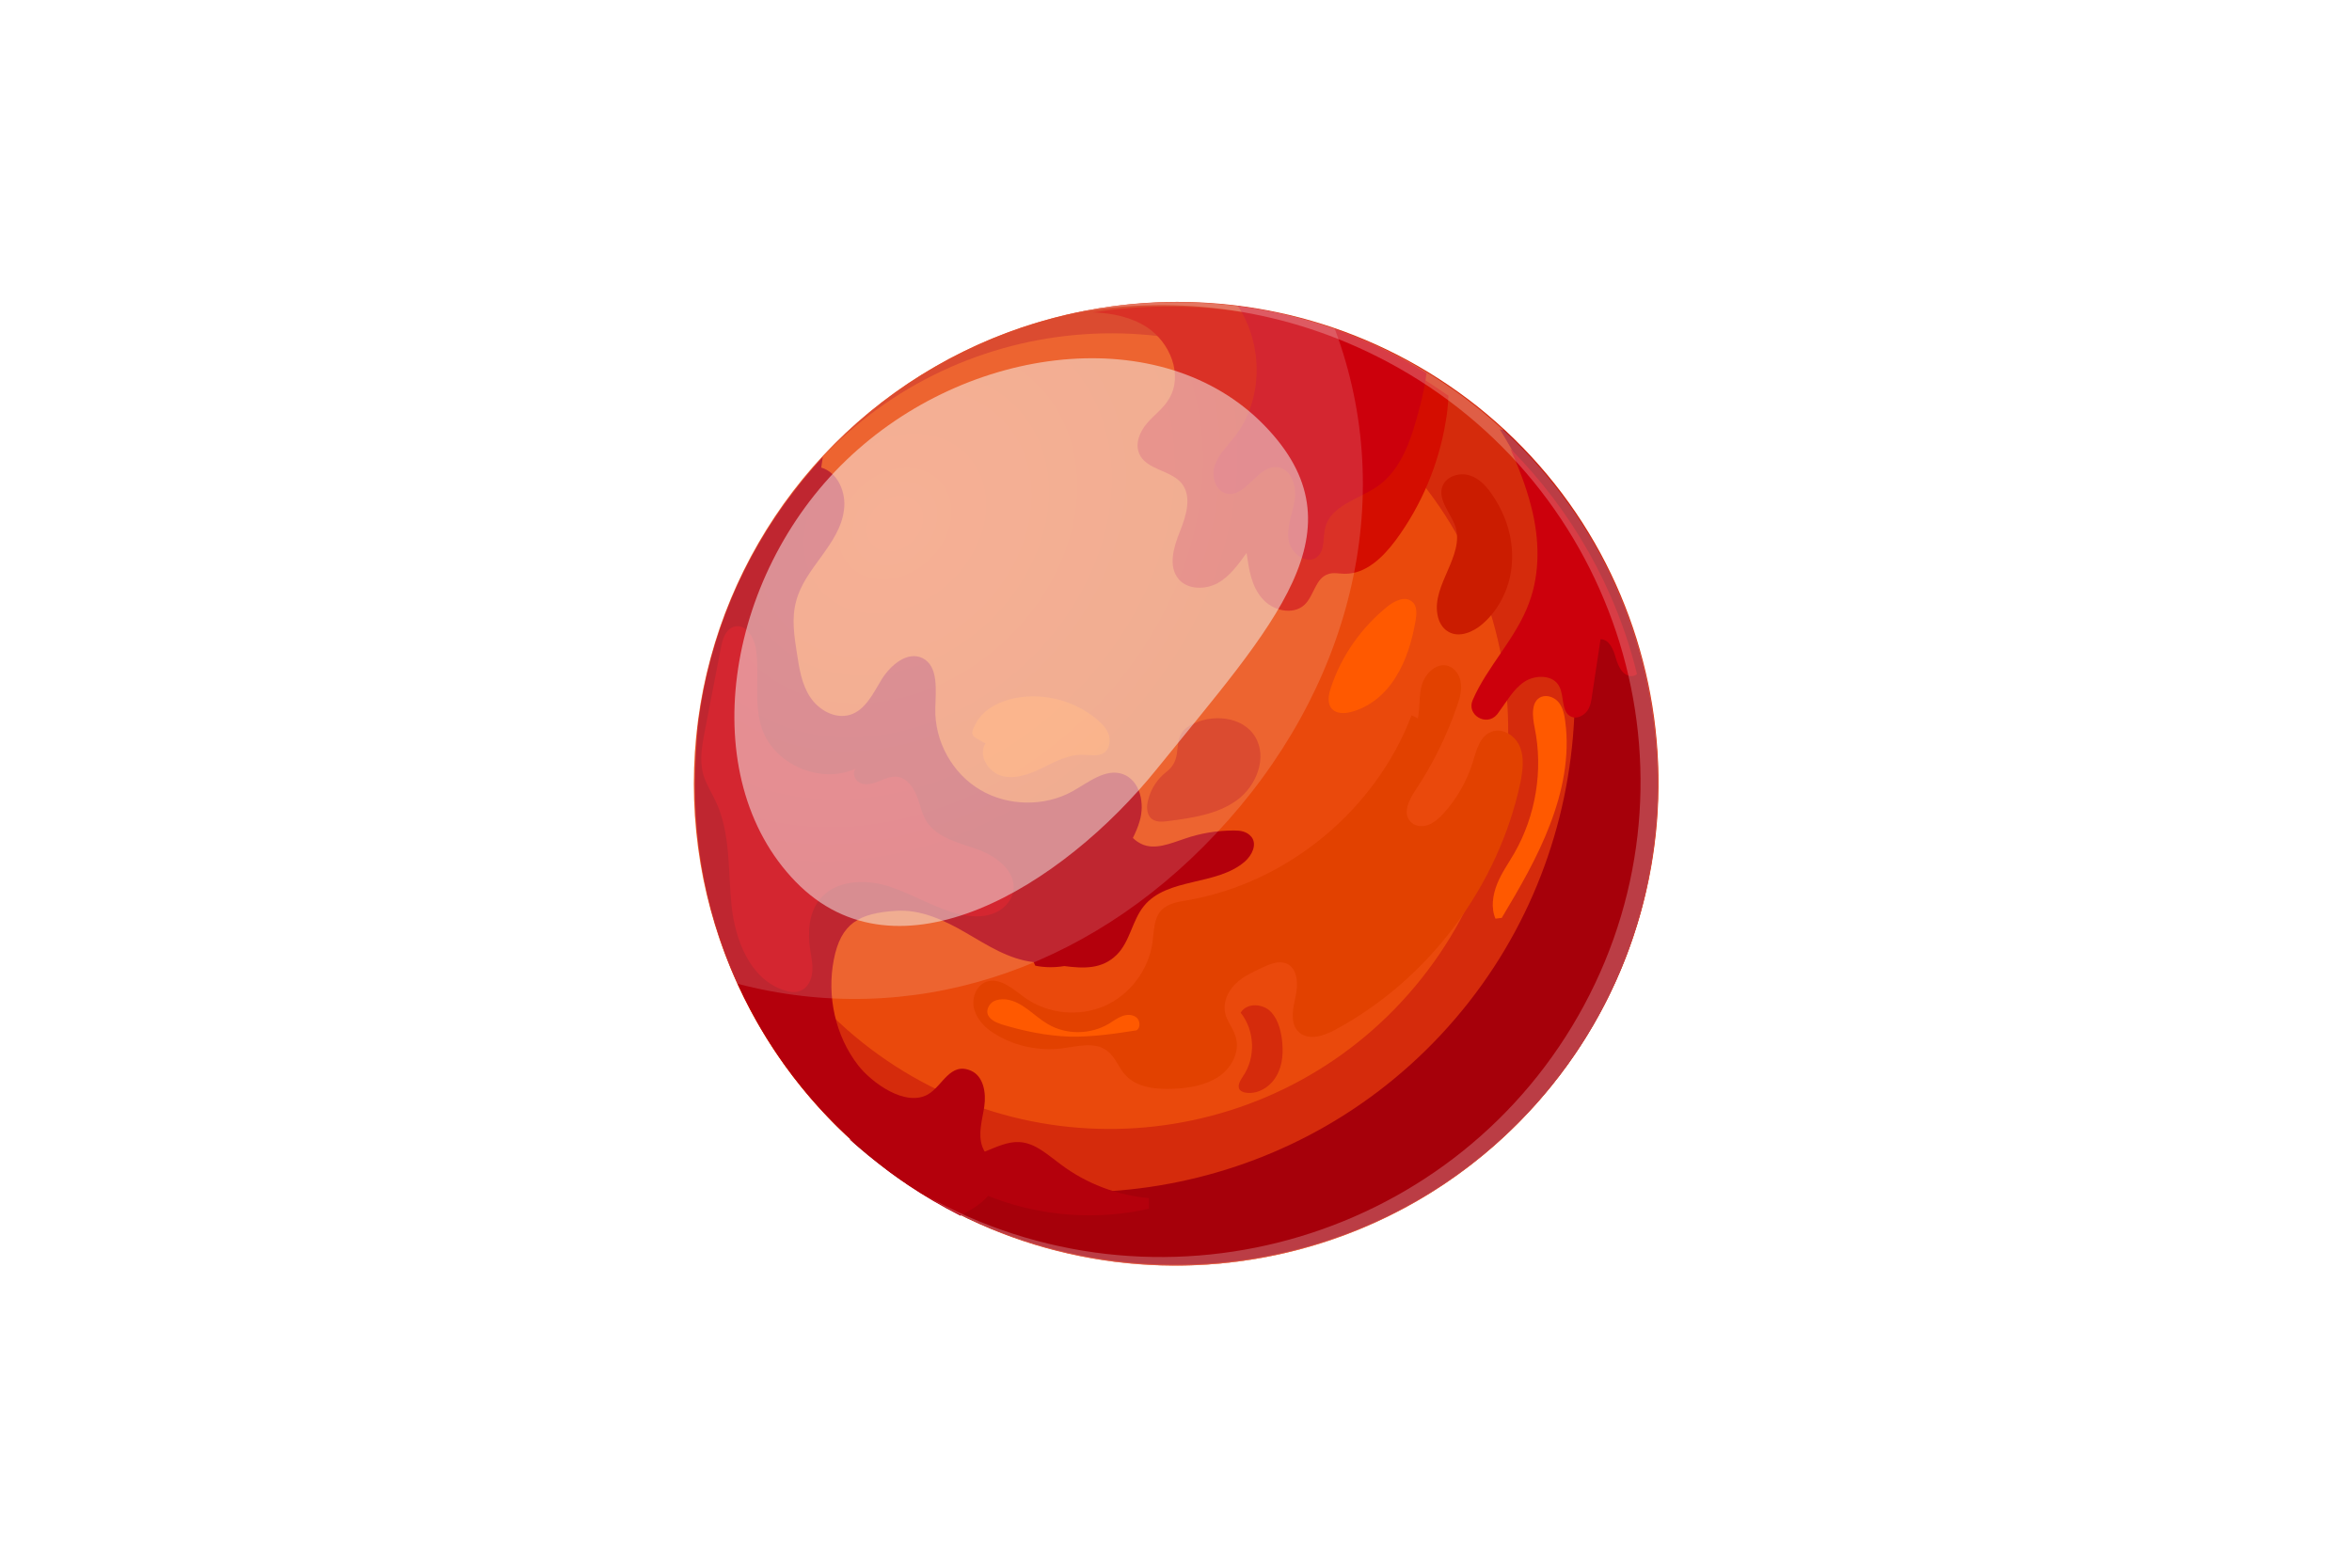 <?xml version="1.0" encoding="utf-8"?>
<!-- Generator: Adobe Illustrator 27.8.0, SVG Export Plug-In . SVG Version: 6.00 Build 0)  -->
<svg version="1.1" id="Layer_2_00000002371606707390925540000002678085774894271647_"
	 xmlns="http://www.w3.org/2000/svg" xmlns:xlink="http://www.w3.org/1999/xlink" x="0px" y="0px" viewBox="0 0 600 400"
	 style="enable-background:new 0 0 600 400;" xml:space="preserve">
<style type="text/css">
	.st0{fill:#EA490C;}
	.st1{fill:#D52B0C;}
	.st2{fill:#A6000A;}
	.st3{fill:#B4000C;}
	.st4{fill:#CC000C;}
	.st5{fill:#D40D00;}
	.st6{fill:#CB1C00;}
	.st7{fill:#E24100;}
	.st8{fill:#FF5900;}
	.st9{opacity:0.15;fill:#FFFFFF;enable-background:new    ;}
	.st10{filter:url(#Adobe_OpacityMaskFilter);}
	.st11{clip-path:url(#SVGID_00000011018230882405139670000005599322048482403213_);}
	
		.st12{clip-path:url(#SVGID_00000128467449897644445550000006718241309397654696_);fill:url(#SVGID_00000041282120078847624010000014748985140976284592_);}
	.st13{mask:url(#SVGID_1_);fill:url(#SVGID_00000021803550506906211030000011629751801012830609_);}
	.st14{opacity:0.49;fill:url(#SVGID_00000142149486908006249850000006952222839931762832_);enable-background:new    ;}
	.st15{opacity:0.24;fill:#FFFFFF;enable-background:new    ;}
</style>
<g>
	<ellipse class="st0" cx="300" cy="200" rx="123" ry="122.9"/>
	<path class="st1" d="M207.3,119.4c35.6-40.3,96.8-46.1,139.3-12.3c43.8,34.9,50.9,98.7,16,142.6S263.8,300.9,220,266
		c-42.4-33.8-50.5-94.8-19.1-138.4c-38.7,53-29.2,127.4,22.5,168.6c53.1,42.3,130.5,33.4,172.8-19.7
		c42.4-53.2,33.7-130.5-19.3-172.8C325,62.6,250.3,69.9,207.3,119.4z"/>
	<path class="st2" d="M367.5,264.1c-39.6,42.3-101.5,51.2-150.9,26.5c49.7,45.1,126.9,42.5,173.1-6.6
		c46.6-49.4,43.7-127.9-5.9-174.1c-0.5-0.5-0.8,0-1.3-0.5C412,156.4,408,220.8,367.5,264.1z"/>
	<path class="st3" d="M314.8,211.9c-4.3,0-8.6,0.7-12.6,2.1c-3.6,1.2-7.7,3-11.1,1.3c-0.8-0.4-1.5-0.9-2.1-1.5
		c0.7-1.4,1.3-2.8,1.7-4.2c1.4-4.5,0.2-10.5-4.3-12.1c-4.4-1.5-8.7,2.1-12.8,4.4c-7.2,4-16.6,3.8-23.6-0.4
		c-7.1-4.2-11.6-12.4-11.4-20.7c0.1-4.7,0.9-10.8-3.3-12.9c-3.8-1.8-8,1.7-10.3,5.3c-2.2,3.6-4.2,8-8.2,9.2
		c-3.8,1.1-7.9-1.2-10.1-4.5c-2.2-3.3-2.8-7.3-3.4-11.2c-0.7-4.4-1.4-9-0.2-13.3c1.1-4.3,3.9-7.9,6.5-11.5s5.2-7.4,5.7-11.8
		c0.6-4.4-1.5-9.5-5.8-10.8l0.4-2.7c-17.2,18.6-28.8,42.4-31.9,68.9c-0.4,5-0.7,10.1-0.7,15.2c0,38.7,18.1,73.1,46.2,95.6
		c0.4,0.3,0.8,0.7,1.2,1c0.8,0.6,1.5,1.2,2.3,1.8c1.4,1,2.7,2,4.1,2.9c0.1,0.1,0.3,0.2,0.4,0.3c4.3,2.9,8.8,5.5,13.5,7.9
		c1.1-0.6,2-1.1,3.1-1.8c3.3-2,6.6-5.3,5.9-9.1c-0.4-2.5-2.5-4.3-3.4-6.7c-1.2-3.3,0-6.9,0.5-10.3c0.5-3.5-0.2-7.7-3.4-9.1
		c-5.3-2.3-7.2,3.8-10.9,6c-5.8,3.4-14.5-3-17.9-7.4c-5.8-7.5-8-17.6-6.2-26.9c1.8-9.3,6.4-11.9,15.9-12.5
		c6.3-0.4,12.3,2.4,17.8,5.6c5.7,3.3,10.8,6.7,17.3,7.5l0.4,0.9c2.4,0.5,5,0.5,7.4,0.1c4.8,0.6,9.6,0.9,13.4-2.9
		c3.4-3.4,3.9-8.7,6.9-12.4c6-7.4,18.6-5.1,25.8-11.4c1.8-1.6,3.1-4.3,1.7-6.2C318.1,212.1,316.4,211.9,314.8,211.9z"/>
	<path class="st4" d="M388.8,174c2.8-1.9,7.5-1.9,9,1.2c1.3,2.5,0.4,6.6,3.1,7.7c1.4,0.6,3.1-0.3,4-1.5c0.9-1.3,1.1-2.8,1.3-4.4
		c0.7-4.6,1.4-9.3,2.1-13.9c2.2,0,3.3,2.6,3.9,4.8c0.6,2.1,1.8,4.7,4.1,4.6c0.5,0,0.9-0.2,1.3-0.5c-5.4-22.1-16.8-41.9-32.3-57.5
		c2.1,4.8,4,9.6,5.3,14.7c2.1,8.1,2.4,16.9-0.6,24.8c-3.3,8.9-10.7,16.2-14.3,24.6c-1.7,3.8,3.5,6.9,6.2,3.7
		c0.1-0.1,0.2-0.3,0.3-0.4C384.3,179.1,386,175.9,388.8,174z"/>
	<path class="st5" d="M298.2,78.2c-6.6,0-13,0.5-19.3,1.5c4.9,0.2,9.7,1.2,13.7,3.8c5.9,3.9,9.3,12.2,5.6,18.3
		c-1.4,2.4-3.8,4.1-5.6,6.2c-1.8,2.1-3.1,5.1-2,7.7c1.7,4.2,8.1,4.2,10.9,7.7c2.6,3.4,1.1,8.2-0.5,12.2s-3.1,8.9-0.3,12.2
		c2.3,2.7,6.8,2.7,9.9,1s5.3-4.8,7.4-7.7c0.6,4.1,1.2,8.4,3.9,11.5c2.6,3.2,7.9,4.5,10.9,1.7c2.4-2.3,2.8-6.8,6-7.8
		c1.3-0.5,2.8-0.1,4.2-0.1c5.4,0.1,9.8-4.2,13-8.5c6.6-8.9,11-19.4,12.8-30.3c0.4-2.2,0.6-4.4,0.7-6.6
		C349.3,86.6,324.7,78.2,298.2,78.2z"/>
	<path class="st4" d="M204.2,252.8c-1.4,0.6-3,0.3-4.4-0.2c-8.5-2.9-12.3-12.8-13.2-21.7s-0.2-18.3-4-26.4c-1.1-2.3-2.5-4.5-3.2-6.9
		c-1-3.6-0.3-7.5,0.4-11.1c1.4-7.1,2.7-14.1,4.1-21.2c0.4-2.2,1.2-4.8,3.4-5.4c3-0.9,5.2,2.9,5.6,6c0.9,6.7-0.7,13.7,1.5,20.1
		c3.2,9.2,15.1,14.2,23.9,10.1c-1.1,1.2-0.1,3.3,1.4,3.8s3.2,0,4.6-0.6c1.5-0.6,3-1.3,4.6-1.1c2.3,0.3,4,2.5,4.9,4.7
		s1.3,4.6,2.5,6.6c2.7,4.3,8.2,5.5,13,7.2s10,5.6,9.2,10.6c-0.4,2.7-2.7,5-5.4,5.9c-2.6,0.9-5.5,0.7-8.2,0.1
		c-6.3-1.5-11.9-5.1-18-7.1c-6.2-2-13.9-1.7-17.9,3.4c-2.7,3.5-3,8.4-2.3,12.8c0.3,1.9,0.7,3.8,0.5,5.7
		C207,250.1,206,252.1,204.2,252.8z"/>
	<path class="st6" d="M371.3,134.4c2.3,7.4-6,14.8-4.6,22.4c0.3,1.8,1.2,3.5,2.8,4.4c2.7,1.6,6.3,0.1,8.7-2
		c4.5-3.9,7.2-9.8,7.5-15.7c0.4-6-1.5-12-4.8-16.9c-1.5-2.3-3.4-4.5-6-5.3s-5.9,0.2-6.9,2.7c-0.7,1.7-0.1,3.7,0.8,5.4
		C369.6,131.1,370.7,132.6,371.3,134.4z"/>
	<path class="st7" d="M387.8,190.7c-1.1-2.9-4.4-5.1-7.3-4c-3,1.1-3.9,4.8-4.8,7.8c-1.5,4.8-4,9.2-7.4,13c-1.1,1.2-2.4,2.4-4,3
		s-3.6,0.3-4.6-1c-1.9-2.2-0.2-5.5,1.4-7.9c4.4-6.6,7.9-13.7,10.5-21.2c0.7-1.9,1.3-3.9,1.1-5.9c-0.2-2-1.4-4-3.3-4.6
		c-2.8-0.9-5.7,1.8-6.6,4.6s-0.5,5.9-1.1,8.8l-1.6-0.8c-9.2,24.2-31.7,42.8-57.2,47.2c-2.4,0.4-4.9,0.8-6.6,2.5
		c-2,2.1-1.9,5.4-2.3,8.3c-1,7-5.8,13.4-12.3,16.2c-6.5,2.8-14.4,2-20.2-2.1c-3-2.2-6.4-5.3-9.9-4.1c-2.7,1-3.9,4.5-3,7.3
		c0.9,2.8,3.2,4.9,5.7,6.3c4.9,2.9,10.9,4.1,16.6,3.4c3.9-0.5,8.4-1.8,11.5,0.6c2.1,1.5,2.9,4.2,4.6,6.1c3,3.4,8.1,3.8,12.6,3.6
		c3.9-0.2,8-0.9,11.3-3.1s5.5-6.4,4.3-10.2c-0.6-2.2-2.3-4-2.7-6.2c-0.5-2.7,0.8-5.5,2.8-7.4s4.6-3,7.1-4.2c1.8-0.8,3.8-1.6,5.7-0.9
		c3,1.2,3.1,5.4,2.4,8.5s-1.5,7,0.9,9.1c2.5,2.2,6.4,0.9,9.3-0.7c23.9-12.9,41.6-36.7,47.2-63.2
		C388.4,196.8,388.9,193.6,387.8,190.7z"/>
	<path class="st8" d="M282.9,261.2c-4.7,2.8-10.9,2.9-15.6,0.1c-3.6-2.1-6.5-5.8-10.7-6.3c-1.1-0.1-2.3,0-3.3,0.6
		c-0.9,0.6-1.6,1.8-1.4,2.9c0.3,1.6,2.2,2.4,3.7,2.9c5.6,1.7,11.4,2.9,17.3,3.1c5.7,0.1,11.3-0.7,17-1.6c1.1-0.6,1-2.5,0-3.3
		s-2.5-0.8-3.7-0.3C285.1,259.7,284,260.5,282.9,261.2z"/>
	<path class="st8" d="M354,154.7c-6.7,5.4-11.8,12.6-14.5,20.8c-0.6,1.8-1,4,0.3,5.4c1.1,1.2,3.1,1.2,4.7,0.8c4.9-1.2,9-4.7,11.6-9
		c2.7-4.3,4.1-9.2,5-14.2c0.3-1.8,0.5-3.9-0.9-5C358.4,152,355.8,153.3,354,154.7z"/>
	<path class="st4" d="M315.8,78.1c6.5,9.9,6.5,24-0.9,33.4c-1.8,2.3-4,4.4-5,7.2c-0.9,2.8,0.1,6.5,2.9,7.2c4.9,1.3,8-7.2,13-6.7
		c3.5,0.3,5,4.7,4.5,8.2s-2.1,6.8-1.6,10.3s4.7,6.6,7.3,4.4c2.1-1.7,1.4-5,2.1-7.6c1.5-5.6,8.5-7.1,13.3-10.4
		c6.4-4.5,8.8-12.7,10.8-20.3c0.7-2.8,1.4-5.7,1.7-8.6C349.7,86.3,333.3,80.4,315.8,78.1z"/>
	<path class="st8" d="M251.4,189.7c-2,3,0.7,7.3,4.2,8.3c3.5,0.9,7.1-0.5,10.4-2.1c3.2-1.6,6.6-3.4,10.2-3.3c1.8,0,3.9,0.5,5.4-0.5
		c1.4-0.9,1.7-2.9,1.3-4.5c-0.5-1.6-1.7-2.9-2.9-3.9c-5.7-4.9-13.6-7-21-5.6c-3.9,0.8-7.9,2.7-9.9,6.2S247.9,187.7,251.4,189.7z"/>
	<path class="st8" d="M393.2,177.8c-2.7,1.1-2.3,5-1.7,7.9c2.2,10.8,0.3,22.4-5.2,32c-1.5,2.6-3.3,5.1-4.4,7.9
		c-1.1,2.8-1.6,6-0.4,8.8c0.5-0.1,1.1-0.1,1.6-0.2c4.6-7.7,9.1-15.4,12.3-23.8c3.2-8.3,5.1-17.4,3.9-26.3c-0.2-1.7-0.6-3.5-1.6-4.8
		C396.7,178,394.8,177.2,393.2,177.8z"/>
	<path class="st1" d="M327,265c0.4,3.2,0.3,6.6-1.3,9.4c-1.5,2.8-4.7,4.9-7.9,4.4c-0.6-0.1-1.1-0.3-1.5-0.7c-0.8-1,0.1-2.4,0.8-3.5
		c3.3-4.8,3-11.7-0.6-16.2c1.4-2.4,5-2.4,7.2-0.7C325.8,259.5,326.6,262.3,327,265z"/>
	<path class="st1" d="M297.6,196.9c-2.3,1.8-4,4.3-4.7,7.2c-0.5,1.7-0.4,3.9,1,4.9c1.1,0.8,2.7,0.7,4.1,0.5
		c6.1-0.8,12.5-1.7,17.5-5.3s7.9-10.9,4.7-16.2c-3.2-5.3-11.2-6-16.6-2.9S302.5,193.1,297.6,196.9z"/>
	<path class="st9" d="M177,200c0,18.2,4,35.5,11.1,51c43.9,11.5,88.9-2.9,122.1-38.3c34.3-36.4,46.7-85.1,30.3-128.8
		c-12.7-4.5-26.4-6.9-40.6-6.9C232.1,77.1,177,132.1,177,200z"/>
	<g>
		<g>
			<defs>
				<filter id="Adobe_OpacityMaskFilter" filterUnits="userSpaceOnUse" x="187.3" y="91.4" width="146.3" height="144.9">
					<feColorMatrix  type="matrix" values="1 0 0 0 0  0 1 0 0 0  0 0 1 0 0  0 0 0 1 0"/>
				</filter>
			</defs>
			<mask maskUnits="userSpaceOnUse" x="187.3" y="91.4" width="146.3" height="144.9" id="SVGID_1_">
				<g class="st10">
					<g>
						<defs>
							<polygon id="SVGID_00000081649748586567635520000011492354470874770572_" points="1,1 2,1 1,2 							"/>
						</defs>
						<defs>
							<polygon id="SVGID_00000153686186459725932870000002294552043825603499_" points="-1,-1 -2,-1 -1,-2 							"/>
						</defs>
						<clipPath id="SVGID_00000086693590654711701840000001158887519620549550_">
							<use xlink:href="#SVGID_00000081649748586567635520000011492354470874770572_"  style="overflow:visible;"/>
						</clipPath>
						
							<clipPath id="SVGID_00000173126733795169846540000000513022353985599663_" style="clip-path:url(#SVGID_00000086693590654711701840000001158887519620549550_);">
							<use xlink:href="#SVGID_00000153686186459725932870000002294552043825603499_"  style="overflow:visible;"/>
						</clipPath>
						
							<radialGradient id="SVGID_00000041974430124075642130000011846706273848652168_" cx="-66.664" cy="670.384" r="133.375" gradientTransform="matrix(2.820000e-02 -0.885 -0.912 0.162 841.568 -34.002)" gradientUnits="userSpaceOnUse">
							<stop  offset="0" style="stop-color:#FFFFFF"/>
							<stop  offset="0.775" style="stop-color:#000000"/>
						</radialGradient>
						
							<path style="clip-path:url(#SVGID_00000173126733795169846540000000513022353985599663_);fill:url(#SVGID_00000041974430124075642130000011846706273848652168_);" d="
							M215.9,117.4c31-29.8,80.6-35.6,106.6-8.9s2.4,50.8-27.3,87.6C270.8,226.4,229,251.7,203,225S184.8,147.2,215.9,117.4z"/>
					</g>
				</g>
			</mask>
			
				<radialGradient id="SVGID_00000119087738812581029600000013019698055861763514_" cx="-66.664" cy="670.384" r="133.375" gradientTransform="matrix(2.820000e-02 -0.885 -0.912 0.162 841.568 -34.002)" gradientUnits="userSpaceOnUse">
				<stop  offset="0" style="stop-color:#FFFFFF"/>
				<stop  offset="0.775" style="stop-color:#000000"/>
			</radialGradient>
			<path style="mask:url(#SVGID_1_);fill:url(#SVGID_00000119087738812581029600000013019698055861763514_);" d="M215.9,117.4
				c31-29.8,80.6-35.6,106.6-8.9s2.4,50.8-27.3,87.6C270.8,226.4,229,251.7,203,225S184.8,147.2,215.9,117.4z"/>
		</g>
	</g>
	
		<radialGradient id="SVGID_00000013882379736032744930000000941281754318674355_" cx="-66.664" cy="670.384" r="133.375" gradientTransform="matrix(2.820000e-02 -0.885 -0.912 0.162 841.568 -34.002)" gradientUnits="userSpaceOnUse">
		<stop  offset="0" style="stop-color:#FFFFFF"/>
		<stop  offset="0.775" style="stop-color:#F3F9F7"/>
	</radialGradient>
	<path style="opacity:0.49;fill:url(#SVGID_00000013882379736032744930000000941281754318674355_);enable-background:new    ;" d="
		M215.9,117.4c31-29.8,80.6-35.6,106.6-8.9s2.4,50.8-27.3,87.6C270.8,226.4,229,251.7,203,225S184.8,147.2,215.9,117.4z"/>
	<path class="st15" d="M423,200c0-67.9-55-122.9-123-122.9c-8.8,0-17.3,0.9-25.5,2.7c26.1-4.7,53.9-1,79.2,12.4
		c59.6,31.6,82.2,105.2,50.4,164.3S298.2,338,238.6,306.4c-0.8-0.4-1.6-0.9-2.4-1.3c16,9.7,34.3,15.9,53.9,17.5
		c0.7,0.1,1.5,0.1,2.2,0.2c0.9,0.1,1.7,0.1,2.6,0.1c1.5,0.1,3,0.1,4.5,0.1c0.3,0,0.5,0,0.8,0C368,322.9,423,267.8,423,200z"/>
	<path class="st3" d="M260,291.4c4.1,0.2,7.3,3.3,10.6,5.7c6.5,4.9,14.4,7.9,22.5,8.6c0,0.9,0,1.8,0,2.7c-13.1,3-27,2-39.6-2.7
		c-5.1-1.9-10.7-5.8-10.1-11.2C248.6,296.9,254.2,291.1,260,291.4z"/>
</g>
</svg>
